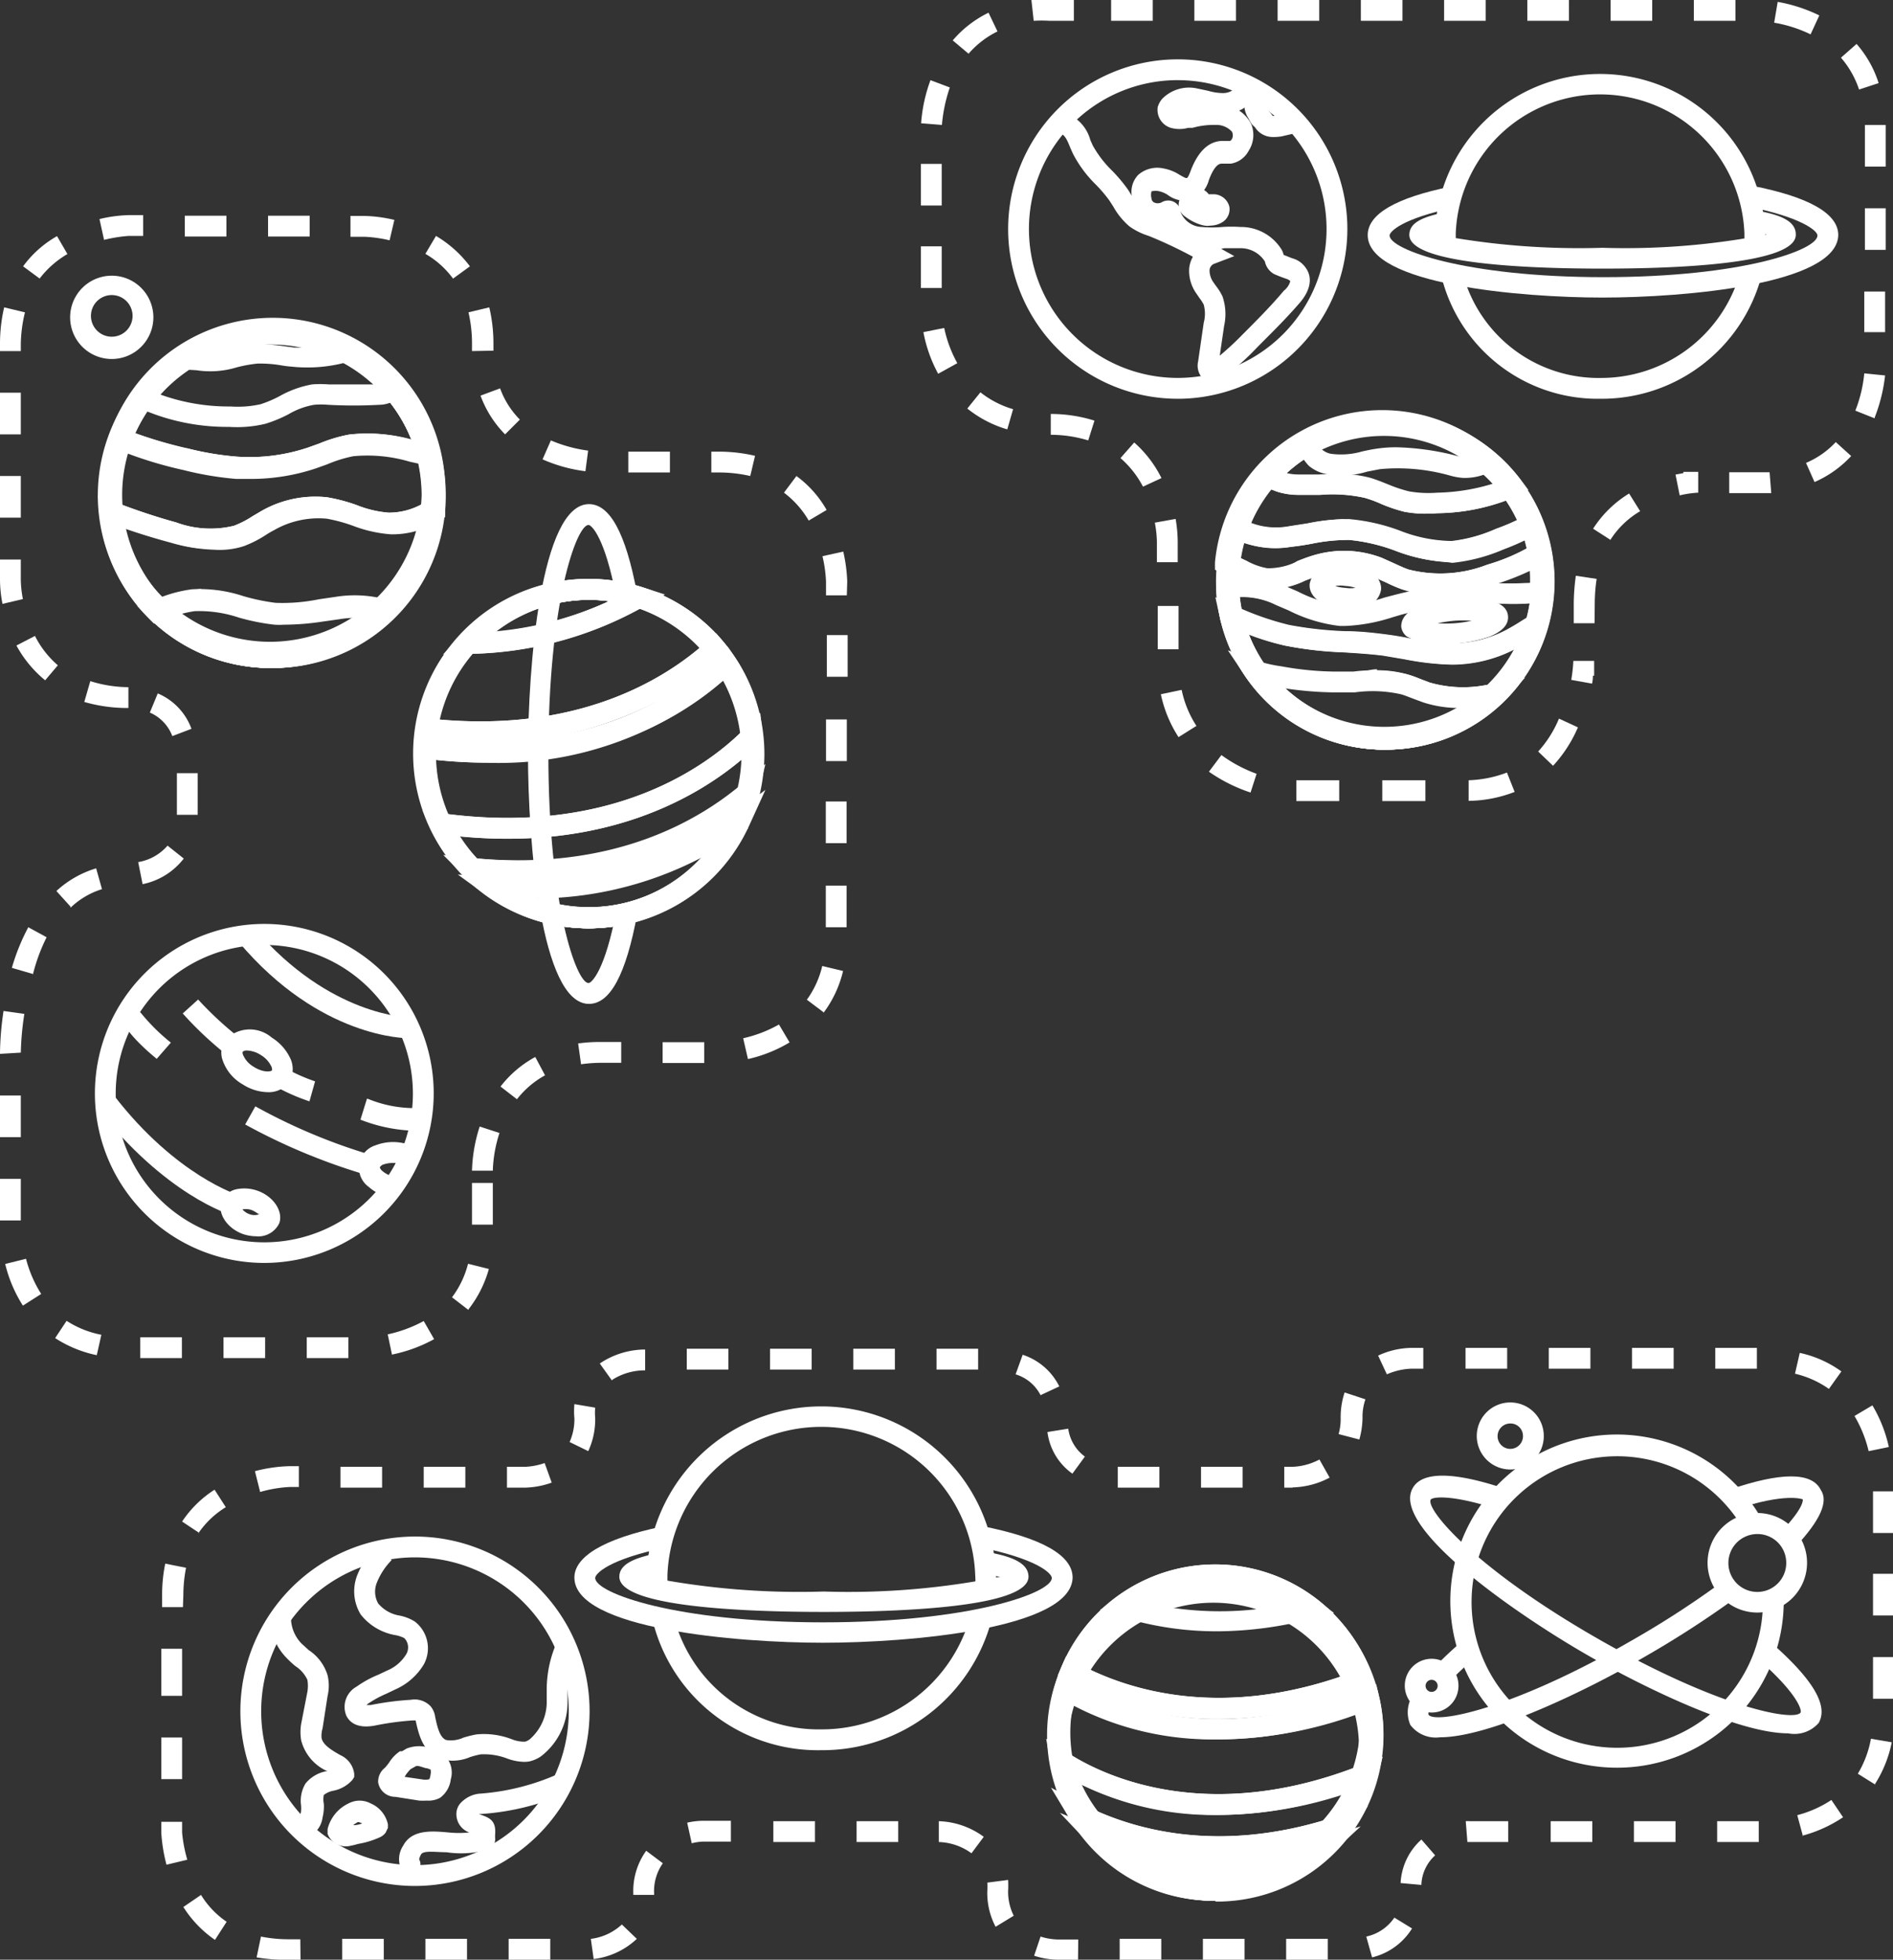 <svg id="Capa_1" data-name="Capa 1" xmlns="http://www.w3.org/2000/svg" viewBox="0 0 90.96 94.11"><rect x="0" y="0" width="90.96" height="94.11" fill="#333333" stroke="none"/><defs><style>.cls-1{fill:#fff;}</style></defs><title>Sin título-1</title><path class="cls-1" d="M61.16,6.58a1,1,0,0,1-.55-.16.94.94,0,0,1-.3-.3L60.18,6A1.44,1.44,0,0,1,60,5.7,1.24,1.24,0,0,1,60.3,4l.56.83a.24.24,0,0,0-.06.31l.11.13.13.14.06.08a.27.27,0,0,0,.07.08l.21,0,.94-.22.32.5-.14.49-.25.12-.07-.18,0,.13-.6.14A2.34,2.34,0,0,1,61.16,6.58Z"/><path class="cls-1" d="M56.59,19.15a8.15,8.15,0,1,1,8.15-8.32h0a8.16,8.16,0,0,1-8,8.32Zm0-15.3h-.15a7.15,7.15,0,1,0,7.3,7h0a7.15,7.15,0,0,0-7.15-7Z"/><path class="cls-1" d="M58.28,18.34a.72.72,0,0,1-.58-.28.89.89,0,0,1-.13-.7l.27-1.86a1.67,1.67,0,0,0,0-.87,2,2,0,0,0-.2-.31l-.15-.22a1.88,1.88,0,0,1-.35-1.2,1.41,1.41,0,0,1,.18-.57,21.27,21.27,0,0,0-2.12-1,3.28,3.28,0,0,1-.92-.45,3.43,3.43,0,0,1-.78-.95l-.2-.31a6.78,6.78,0,0,0-.67-.78,5.84,5.84,0,0,1-1.06-1.43c-.05-.1-.09-.2-.14-.31-.12-.3-.24-.59-.42-.66l.38-.93a1.9,1.9,0,0,1,1,1.21l.12.27a5.26,5.26,0,0,0,.89,1.17,7.4,7.4,0,0,1,.76.89c.08.11.15.23.22.35l0,0a1.19,1.19,0,0,1,.31-1,1.39,1.39,0,0,1,1.22-.31,2.09,2.09,0,0,1,.76.3c.11.06.3.18.36.16s.16-.28.19-.37c.34-.88.82-1.36,1.44-1.41h.42c.06,0,.1-.07.12-.1a.41.41,0,0,0,0-.34A1,1,0,0,0,58.41,6a3.71,3.71,0,0,0-1.11.14l-.21,0a1.55,1.55,0,0,1-.83,0,.9.9,0,0,1-.63-1,1.06,1.06,0,0,1,.21-.39,1.81,1.81,0,0,1,1.69-.5l.52.11a2.62,2.62,0,0,0,.72.11c.27,0,.52-.13.55-.28l1,.21a1.31,1.31,0,0,1-.78.91,1.65,1.65,0,0,1,.59.67A1.39,1.39,0,0,1,60,7.24a1.18,1.18,0,0,1-.86.62h-.45c-.21,0-.42.3-.6.78a1.48,1.48,0,0,1-.74.93,1.35,1.35,0,0,1-1.24-.21,1.25,1.25,0,0,0-.39-.17.76.76,0,0,0-.39,0,.66.66,0,0,0,0,.34.23.23,0,0,0,.12.19.41.41,0,0,0,.36,0,.61.61,0,0,1,.93.49,1.13,1.13,0,0,0,1,.69,5.54,5.54,0,0,0,1,0,6,6,0,0,1,.85,0,2.3,2.3,0,0,1,2,1.1,1,1,0,0,1,.09.24v0l.4.16a1.14,1.14,0,0,1,.68.49c.15.21.43.81-.33,1.68s-1.38,1.46-2.06,2.15a11.79,11.79,0,0,1-1.49,1.33A1.09,1.09,0,0,1,58.28,18.34Zm.4-6.39.63.35-1,.38a.36.36,0,0,0-.19.31,1,1,0,0,0,.18.56l.12.17a2.78,2.78,0,0,1,.32.51,2.6,2.6,0,0,1,.08,1.42l-.21,1.43a14.26,14.26,0,0,0,1.08-1c.69-.69,1.39-1.39,2-2.12A.87.87,0,0,0,62,13.5a.47.47,0,0,0-.19-.11c-.14-.05-.32-.11-.59-.23a.89.89,0,0,1-.44-.6,1.38,1.38,0,0,0-1.21-.64c-.25,0-.5,0-.75,0ZM56.3,10.64Z"/><path class="cls-1" d="M58,10.85h0a1.58,1.58,0,0,1-.37-.08,2.39,2.39,0,0,1-.67-.36.72.72,0,0,1-.32-.48A.75.75,0,0,1,57,9.2h0a1,1,0,0,1,.36-.15.7.7,0,0,1,.67.22l.05.06h.17a.79.79,0,0,1,.82.59.73.73,0,0,1-.35.76,1.11,1.11,0,0,1-.47.15ZM57.48,10h0v0l-.28-.38Z"/><path class="cls-1" d="M69,12.07a8.11,8.11,0,0,1-.05-.86,7.94,7.94,0,0,1,15.87,0,7.38,7.38,0,0,1,0,.82l-1-.11c0-.23,0-.47,0-.71a6.94,6.94,0,0,0-13.87,0c0,.26,0,.51,0,.76Z"/><path class="cls-1" d="M76.93,19.15a7.74,7.74,0,0,1-7.67-5.88l1-.24a6.75,6.75,0,0,0,6.7,5.12A6.94,6.94,0,0,0,83.64,13l1,.26A7.94,7.94,0,0,1,76.93,19.15Z"/><path class="cls-1" d="M77,12.9c-3.47,0-9.28-.21-9.28-1.62,0-.62.71-.88,1.78-1.1l.2,1-.52.12A36.6,36.6,0,0,0,77,11.9a35.43,35.43,0,0,0,7.89-.64l-.68-.15.18-1c1,.18,1.9.44,1.9,1.15C86.33,12.69,80.51,12.9,77,12.9Z"/><path class="cls-1" d="M77,14.29c-3.9,0-11.28-.62-11.28-3,0-1,1.33-1.79,4-2.33l.21,1c-2.58.53-3.16,1.17-3.16,1.35,0,.67,3.63,2,10.28,2s10.28-1.3,10.28-2c0-.24-.82-.89-3.34-1.39l.19-1c2.76.54,4.15,1.34,4.15,2.37C88.28,13.67,80.9,14.29,77,14.29Z"/><path class="cls-1" d="M66.62,36a8.08,8.08,0,1,1,8.08-8.07A8.08,8.08,0,0,1,66.62,36Zm0-15.15a7.08,7.08,0,1,0,7.08,7.08A7.08,7.08,0,0,0,66.62,20.84Z"/><path class="cls-1" d="M66.58,36a8.08,8.08,0,1,1,5-14.4h0l.24.2h0l.6.51,0,0A8.08,8.08,0,0,1,66.58,36ZM62.63,22.05a7.06,7.06,0,1,0,8.79.7,2.73,2.73,0,0,1-1.13.2,3.12,3.12,0,0,1-.61-.11,9.26,9.26,0,0,0-3.37-.31l-.62.12a4.16,4.16,0,0,1-2,.11,1.87,1.87,0,0,1-.8-.39A3,3,0,0,1,62.63,22.05Zm4.49-.57a12.68,12.68,0,0,1,2.76.38,3,3,0,0,0,.47.09h0a7.3,7.3,0,0,0-6.87-.41l.07.07a.94.94,0,0,0,.39.18,3.61,3.61,0,0,0,1.51-.11c.23-.05.46-.1.68-.13A6.2,6.2,0,0,1,67.12,21.48Z"/><path class="cls-1" d="M68.49,24.67a5.19,5.19,0,0,1-1-.09,7.36,7.36,0,0,1-1.12-.38,5.77,5.77,0,0,0-.79-.29,7.22,7.22,0,0,0-2.15-.14c-.36,0-.72,0-1.07,0a3.37,3.37,0,0,1-1-.16,2.76,2.76,0,0,1-.67-.39l-.43-.33.37-.4a8.07,8.07,0,0,1,12.46.57l.35.47-.52.27a9.35,9.35,0,0,1-3.81.84Zm-4.32-1.92a6.25,6.25,0,0,1,1.65.19c.31.09.6.21.9.33a6.73,6.73,0,0,0,1,.33,5.54,5.54,0,0,0,1.35.06,9.76,9.76,0,0,0,2.82-.48,7,7,0,0,0-5.26-2.34,7.1,7.1,0,0,0-4.8,1.88,2.69,2.69,0,0,0,.57.07h0c.34,0,.68,0,1,0Z"/><path class="cls-1" d="M66.58,36a8.07,8.07,0,0,1-6-13.48l.3-.34.37.28a1.49,1.49,0,0,0,.41.24,2.15,2.15,0,0,0,.68.1c.34,0,.68,0,1,0a8.53,8.53,0,0,1,2.46.17c.31.09.6.21.9.33a6.73,6.73,0,0,0,1,.33,5.54,5.54,0,0,0,1.35.06,8.39,8.39,0,0,0,3.4-.73l.37-.19.26.34A8.08,8.08,0,0,1,66.58,36ZM61.05,23.5A7.07,7.07,0,1,0,72.48,24a10.32,10.32,0,0,1-3.41.65,6.35,6.35,0,0,1-1.61-.08,7.36,7.36,0,0,1-1.12-.38,5.77,5.77,0,0,0-.79-.29,7.22,7.22,0,0,0-2.15-.14l-1.07,0a3.37,3.37,0,0,1-1-.16Z"/><path class="cls-1" d="M69.57,27A8.63,8.63,0,0,1,67,26.43a8.64,8.64,0,0,0-2.16-.5,8.79,8.79,0,0,0-1.8.18c-.32.06-.63.11-1,.15h0a4.29,4.29,0,0,1-2.86-.48l-.33-.21.13-.38A8.07,8.07,0,0,1,74.09,25l.14.36-.31.23a1.83,1.83,0,0,1-.3.18,10.91,10.91,0,0,1-1.36.61,8.39,8.39,0,0,1-2.47.65Zm-5-2.05h.25a9.27,9.27,0,0,1,2.42.55,7,7,0,0,0,2.49.5,7.28,7.28,0,0,0,2.14-.59,10.09,10.09,0,0,0,1.1-.46,7,7,0,0,0-6.41-4.09,7.11,7.11,0,0,0-6.5,4.28,3.81,3.81,0,0,0,1.84.15h0l.9-.14A10.2,10.2,0,0,1,64.59,24.93Z"/><path class="cls-1" d="M66.58,36a8.08,8.08,0,0,1-8.07-8.07A8.16,8.16,0,0,1,59,25.19l.21-.59.53.34a3.37,3.37,0,0,0,2.2.33l.9-.14a9.55,9.55,0,0,1,2-.2,9.27,9.27,0,0,1,2.42.55,7,7,0,0,0,2.49.5,7.28,7.28,0,0,0,2.14-.59,10.22,10.22,0,0,0,1.25-.54l.19-.12.52-.38.24.6a8.08,8.08,0,0,1-7.51,11Zm-6.83-9.92a7.17,7.17,0,0,0-.24,1.85,7.07,7.07,0,1,0,13.84-2.05c-.36.17-.73.32-1.09.46a8.39,8.39,0,0,1-2.47.65A7.84,7.84,0,0,1,67,26.43a8.64,8.64,0,0,0-2.16-.5,8.59,8.59,0,0,0-1.8.18c-.32.06-.63.11-1,.15A4.93,4.93,0,0,1,59.75,26.07Z"/><path class="cls-1" d="M66.54,36a8.08,8.08,0,0,1-8.07-8.07,6.85,6.85,0,0,1,.05-.91l.08-.7,1.28.62a2.23,2.23,0,0,0,2.46,0c.23-.09.46-.18.69-.25a5.16,5.16,0,0,1,3.38.1l.62.28c.22.1.43.2.66.28a6.23,6.23,0,0,0,3.78-.23h0a9.35,9.35,0,0,0,2.25-1l.63-.4.13.73a7.9,7.9,0,0,1,.13,1.45A8.08,8.08,0,0,1,66.54,36Zm-7.07-8.15v.08a7.07,7.07,0,1,0,14.14,0c0-.19,0-.38,0-.56a12.82,12.82,0,0,1-1.82.71,7.1,7.1,0,0,1-4.42.22,6.88,6.88,0,0,1-.74-.32c-.19-.08-.37-.17-.56-.24a4.1,4.1,0,0,0-2.72-.09l-.62.23a4,4,0,0,1-2,.41A3.59,3.59,0,0,1,59.47,27.84Z"/><path class="cls-1" d="M69,28.56a4.87,4.87,0,0,1-1.67-.27,6.88,6.88,0,0,1-.74-.32c-.19-.08-.37-.17-.56-.24a4.1,4.1,0,0,0-2.72-.09l-.62.23a4,4,0,0,1-2,.41,3.76,3.76,0,0,1-1.31-.45l-1-.47,0-.35a8.07,8.07,0,0,1,16-.54l.06.33-.29.18a9.75,9.75,0,0,1-2.48,1.09A9.19,9.19,0,0,1,69,28.56Zm-4.45-2.11a5.08,5.08,0,0,1,1.84.34l.62.28c.22.1.43.2.66.28a6.23,6.23,0,0,0,3.78-.23,10.55,10.55,0,0,0,2-.81,7.07,7.07,0,0,0-13.87.47l.32.15a3.24,3.24,0,0,0,1,.36h0a3.23,3.23,0,0,0,1.48-.35c.23-.09.46-.18.69-.25A5.05,5.05,0,0,1,64.57,26.45Z"/><path class="cls-1" d="M66.5,36a8.05,8.05,0,0,1-8.06-7.74l0-.4.39-.1a4.54,4.54,0,0,1,2.89.37l.63.27a6.47,6.47,0,0,0,2.11.67,6.56,6.56,0,0,0,2.12-.36l.46-.12a17.47,17.47,0,0,1,4.4-.58h.52a12.18,12.18,0,0,0,1.36,0h0c.22,0,.44-.06.65-.11l.65-.14,0,.66A8.08,8.08,0,0,1,66.5,36Zm-7-7.34a7.07,7.07,0,0,0,14,.31h-.09a10.72,10.72,0,0,1-1.49,0h-.51a16.06,16.06,0,0,0-4.14.54l-.44.13a7.49,7.49,0,0,1-2.46.38,7.28,7.28,0,0,1-2.44-.74l-.61-.26A4.3,4.3,0,0,0,59.47,28.65Z"/><path class="cls-1" d="M64.65,30.06h-.28a7.28,7.28,0,0,1-2.44-.74l-.61-.26h0a3.6,3.6,0,0,0-2.26-.33l-.6.15,0-.62c0-.11,0-.22,0-.33a8.07,8.07,0,1,1,16.14,0c0,.15,0,.31,0,.46l0,.38-.37.09c-.25,0-.51.09-.76.12a10.72,10.72,0,0,1-1.49,0h-.51a16.06,16.06,0,0,0-4.14.54l-.44.13A8.38,8.38,0,0,1,64.65,30.06Zm-3-1.94.63.27a6.47,6.47,0,0,0,2.11.67,6.56,6.56,0,0,0,2.12-.36l.46-.12a17.47,17.47,0,0,1,4.4-.58h.52a12.18,12.18,0,0,0,1.36,0l.27,0v0a7.07,7.07,0,0,0-14.14-.27,5.22,5.22,0,0,1,2.27.47Z"/><path class="cls-1" d="M66.5,36a8.12,8.12,0,0,1-7.88-6.32l-.22-1,.91.4a13.87,13.87,0,0,0,2.63.93,18,18,0,0,0,2.7.3c.65,0,1.32.07,2,.16q.54.07,1.08.18a13.38,13.38,0,0,0,2.11.24h0a5.56,5.56,0,0,0,2.56-.65c.24-.13.48-.27.71-.42l.44-.27,1.08-.64-.34,1.2A8.12,8.12,0,0,1,66.5,36Zm-6.61-5.56a7.07,7.07,0,0,0,12.88.75,6.6,6.6,0,0,1-3,.73h0a13.5,13.5,0,0,1-2.3-.26l-1-.17c-.62-.08-1.28-.12-1.91-.16A17.49,17.49,0,0,1,61.73,31,11.63,11.63,0,0,1,59.89,30.43Z"/><path class="cls-1" d="M69.77,31.91a12.81,12.81,0,0,1-2.25-.26l-1-.17c-.62-.08-1.28-.12-1.91-.16A17.49,17.49,0,0,1,61.73,31a15,15,0,0,1-2.83-1l-.23-.1-.05-.24a8.07,8.07,0,1,1,15.95-1.75,7.92,7.92,0,0,1-.31,2.21l-.06.2-.17.1-.42.26c-.25.16-.51.31-.77.45a6.48,6.48,0,0,1-3,.77ZM59.54,29.2a12.83,12.83,0,0,0,2.4.83,18,18,0,0,0,2.7.3c.65,0,1.32.07,2,.16q.54.07,1.08.18a13.38,13.38,0,0,0,2.11.24,5.56,5.56,0,0,0,2.56-.65c.24-.13.48-.27.71-.42l.27-.17a6.88,6.88,0,0,0,.22-1.75,7.08,7.08,0,1,0-14.15,0A6.93,6.93,0,0,0,59.54,29.2Z"/><path class="cls-1" d="M70.17,34a5.61,5.61,0,0,1-1.79-.27l-.51-.19c-.19-.07-.37-.15-.56-.2a6.23,6.23,0,0,0-2.21-.09c-.36,0-.72,0-1.08,0h0A17.36,17.36,0,0,1,61.39,33a6.82,6.82,0,0,1-1.29-.29L60,32.63l-.09-.13a8,8,0,0,1-1.44-4.58A8.08,8.08,0,1,1,72.2,33.63l-.11.11-.5.09A9.17,9.17,0,0,1,70.17,34Zm-4-1.81a5.07,5.07,0,0,1,1.43.19,5.61,5.61,0,0,1,.65.23l.45.17a5.81,5.81,0,0,0,2.74.11l.17,0a7.07,7.07,0,1,0-12.18-4.89,7.14,7.14,0,0,0,1.16,3.88,7.94,7.94,0,0,0,1,.2,15,15,0,0,0,2.46.25h0c.34,0,.68,0,1,0S65.78,32.14,66.16,32.14Z"/><path class="cls-1" d="M66.5,36a8.06,8.06,0,0,1-6.64-3.49L59,31.23l1.46.52a6.75,6.75,0,0,0,1.12.25,15,15,0,0,0,2.46.25c.34,0,.68,0,1,0a7.21,7.21,0,0,1,2.57.13,5.61,5.61,0,0,1,.65.23l.45.17a5.81,5.81,0,0,0,2.74.11l1.83-.34L72.2,33.63A8,8,0,0,1,66.5,36Zm-4.9-3a7.09,7.09,0,0,0,8.6.93,5.48,5.48,0,0,1-1.82-.27l-.51-.19c-.19-.07-.37-.15-.56-.2a6.23,6.23,0,0,0-2.21-.09c-.36,0-.72,0-1.08,0A15.76,15.76,0,0,1,61.6,33Z"/><path class="cls-1" d="M64.81,29.24h-.25c-1-.08-1.68-.57-1.63-1.19a1,1,0,0,1,.71-.8,2.71,2.71,0,0,1,1.09-.12c1,.08,1.68.57,1.63,1.19a1,1,0,0,1-.71.8A2.69,2.69,0,0,1,64.81,29.24Zm-.65-1.1a1.78,1.78,0,0,0,.48.09,1.51,1.51,0,0,0,.49,0,1.78,1.78,0,0,0-.48-.09A1.51,1.51,0,0,0,64.16,28.14Z"/><path class="cls-1" d="M69.27,30.93a2.93,2.93,0,0,1-1.68-.37.7.7,0,0,1-.26-.47c0-.41.27-.73.9-1a7,7,0,0,1,1.57-.32c.77-.07,2.58-.13,2.66.81q.06.61-.9,1A6.48,6.48,0,0,1,70,30.9C69.84,30.91,69.58,30.93,69.27,30.93Zm-.19-1a6,6,0,0,0,.82,0,5.38,5.38,0,0,0,.81-.12,6,6,0,0,0-.82,0A7.06,7.06,0,0,0,69.08,29.93Z"/><path class="cls-1" d="M80.71,23.79l-.2-1,.38-.07v-.06h.71v1A4.9,4.9,0,0,0,80.71,23.79Z"/><path class="cls-1" d="M76.62,29.93h-1v-1a10.23,10.23,0,0,1,.1-1.28l1,.15a8,8,0,0,0-.09,1.13Zm.77-4-.84-.54a5.38,5.38,0,0,1,1.73-1.69l.53.85A4.26,4.26,0,0,0,77.39,25.91Z"/><path class="cls-1" d="M76.5,32.83l-1-.18a7.34,7.34,0,0,0,.1-.91h1v.71h-.06C76.54,32.57,76.53,32.69,76.5,32.83Z"/><path class="cls-1" d="M68.49,38.47H66.42v-1h2.07Zm-4.14,0H62.29v-1h2.06Zm6.22,0,0-1a5.63,5.63,0,0,0,1.84-.37l.37.93A6.31,6.31,0,0,1,70.57,38.46Zm-10.48-.41a7.72,7.72,0,0,1-2-1l.6-.8a6.8,6.8,0,0,0,1.69.9Zm14.54-1.28-.72-.69a5.45,5.45,0,0,0,1-1.58l.91.42A6.45,6.45,0,0,1,74.63,36.77Zm-18-1.38a6.06,6.06,0,0,1-.85-2.06l1-.21a5,5,0,0,0,.71,1.73Zm0-4.22h-1V29.1h1Z"/><path class="cls-1" d="M56.59,27h-1V26a5.37,5.37,0,0,0-.1-.9l1-.18A6.76,6.76,0,0,1,56.59,26Z"/><path class="cls-1" d="M84.45,23.68H83.09v-1h1.35c.2,0,.4,0,.59,0l.08,1Q84.8,23.68,84.45,23.68Zm-29.53-.31A4.64,4.64,0,0,0,53.84,22l.66-.75a5.6,5.6,0,0,1,1.31,1.71Zm32.27-.22-.41-.92a4.16,4.16,0,0,0,1.43-1l.74.67A5.29,5.29,0,0,1,87.19,23.15Zm-34.9-2a6.24,6.24,0,0,0-1.8-.27v-1a7,7,0,0,1,2.1.32Zm-3.89-.53a5.56,5.56,0,0,1-1.92-1l.63-.78a4.59,4.59,0,0,0,1.57.81Zm41.68-.53-.93-.37a6.55,6.55,0,0,0,.43-1.79l1,.1A7.91,7.91,0,0,1,90.08,20.05Zm-45-2.14a6.79,6.79,0,0,1-.71-2l1-.2A6,6,0,0,0,46,17.44Zm45.5-2h-1V14h1ZM45.25,13.83h-1v-2h1ZM90.61,12h-1V10h1ZM45.25,9.87h-1v-2h1ZM90.61,8h-1v-2l1,0ZM45.26,6l-1-.08a7.51,7.51,0,0,1,.45-2.07l.93.35A7.42,7.42,0,0,0,45.26,6Zm44.07-1.7a4.52,4.52,0,0,0-.87-1.53l.75-.66a5.27,5.27,0,0,1,1.06,1.88ZM46.54,2.58l-.76-.64A5.31,5.31,0,0,1,47.5.61l.43.9A4.39,4.39,0,0,0,46.54,2.58ZM87,1.65a6.52,6.52,0,0,0-1.75-.56l.17-1a7.59,7.59,0,0,1,2,.65ZM49.67,1l-.11-1c.27,0,.56,0,.86,0H51.6V1H50.42A6.06,6.06,0,0,0,49.67,1ZM83.39,1h-2V0h2Zm-4,0h-2V0h2Zm-4,0h-2V0h2Zm-4,0h-2V0h2Zm-4,0h-2V0h2Zm-4,0h-2V0h2Zm-4,0h-2V0h2Zm-4,0h-2V0h2Z"/><path class="cls-1" d="M12.71,60.65a8.14,8.14,0,1,1,8.13-8.13A8.15,8.15,0,0,1,12.71,60.65Zm0-15.27a7.14,7.14,0,1,0,7.13,7.14A7.14,7.14,0,0,0,12.71,45.38Z"/><path class="cls-1" d="M19.66,49.86c-.17,0-4.28,0-8.18-4.61l.76-.65c3.61,4.21,7.39,4.26,7.43,4.26Z"/><path class="cls-1" d="M19.85,54.3a7.68,7.68,0,0,1-2.53-.53l.31-1,.05,0a5.89,5.89,0,0,0,2.5.44l.12,1Z"/><path class="cls-1" d="M7.53,50.85c-1.35-1.11-1.95-2-1.78-2.52l1,.29a9.38,9.38,0,0,0,1.46,1.45Z"/><path class="cls-1" d="M17.63,56.43A29.26,29.26,0,0,1,11.78,54l.49-.87a27.81,27.81,0,0,0,5.61,2.35Z"/><path class="cls-1" d="M11.19,58.36c-.14,0-3.28-1-6.51-5.14l.79-.62c3,3.89,6,4.79,6,4.8Z"/><path class="cls-1" d="M10.91,50.67a17.19,17.19,0,0,1-2.13-2L9.52,48a16.67,16.67,0,0,0,2,1.85Z"/><path class="cls-1" d="M14.87,52.89a9.43,9.43,0,0,1-1.62-.71l.47-.88a8.53,8.53,0,0,0,1.42.63Z"/><path class="cls-1" d="M12.87,52.45a2.29,2.29,0,0,1-1.2-.37,2.13,2.13,0,0,1-1-1.25,1.1,1.1,0,0,1,.13-.86,1.62,1.62,0,0,1,2.26-.14,2.32,2.32,0,0,1,.85.92,1.22,1.22,0,0,1,0,1.19A1.21,1.21,0,0,1,12.87,52.45Zm-1-2a.29.29,0,0,0-.21.06.31.31,0,0,0,0,.1,1.2,1.2,0,0,0,.53.62c.45.29.83.24.88.17a.33.33,0,0,0-.05-.22,1.28,1.28,0,0,0-.48-.51A1.33,1.33,0,0,0,11.89,50.45Z"/><path class="cls-1" d="M18.85,57.54A2.32,2.32,0,0,1,17.72,57a1.13,1.13,0,0,1,.33-2,2.32,2.32,0,0,1,1.24-.12,2.46,2.46,0,0,1,.71.23l-.45.89a1.38,1.38,0,0,0-.42-.13,1.45,1.45,0,0,0-.7.05.31.31,0,0,0-.18.14.36.36,0,0,0,.13.18,1.22,1.22,0,0,0,.64.28Z"/><path class="cls-1" d="M12.3,59.37a2,2,0,0,1-.66-.12c-.76-.29-1.19-1-1-1.54a1,1,0,0,1,.78-.61,1.9,1.9,0,0,1,1,.1c.76.29,1.19,1,1,1.54A1.11,1.11,0,0,1,12.3,59.37Zm-.65-1.29a.8.8,0,0,0,.34.23.67.67,0,0,0,.47,0h0c-.06,0-.17-.13-.4-.21A.85.85,0,0,0,11.65,58.08Z"/><path class="cls-1" d="M28.24,44.58a8.39,8.39,0,1,1,8.39-8.39A8.4,8.4,0,0,1,28.24,44.58Zm0-15.78a7.39,7.39,0,1,0,7.39,7.39A7.4,7.4,0,0,0,28.24,28.8Z"/><path class="cls-1" d="M23.08,35.64a24.46,24.46,0,0,1-2.64-.15l-.52-.06.08-.51a8.4,8.4,0,0,1,14.75-4.1l.3.36-.35.32A16.82,16.82,0,0,1,23.08,35.64Zm-2-1.09c6.52.59,10.55-1.76,12.56-3.46a7.4,7.4,0,0,0-12.56,3.46Z"/><path class="cls-1" d="M28.3,44.58a8.39,8.39,0,0,1-8.39-8.39A9,9,0,0,1,20,34.92l.07-.48.48.06c7.28.81,11.57-2,13.47-3.73l.39-.36.34.41A8.39,8.39,0,0,1,28.3,44.58Zm-7.37-9c0,.22,0,.44,0,.65a7.39,7.39,0,1,0,13.38-4.33C32.14,33.67,27.85,36.18,20.93,35.54Z"/><path class="cls-1" d="M23.39,36.63a25.26,25.26,0,0,1-3-.2l-.45-.06v-.45A8.39,8.39,0,0,1,35.32,31.6l.23.34-.3.29A16.62,16.62,0,0,1,23.39,36.63Zm-2.45-1.14c7,.76,11.26-1.85,13.31-3.69a7.4,7.4,0,0,0-13.31,3.69Z"/><path class="cls-1" d="M28.3,44.58a8.39,8.39,0,0,1-8.39-8.39l0-.77.54,0c7.72,1,12.14-2,14.09-3.93l.43-.42.33.51a8.29,8.29,0,0,1,1.37,4.59A8.39,8.39,0,0,1,28.3,44.58Zm-7.39-8.09a7.39,7.39,0,1,0,13.88-3.84C32.58,34.6,28.15,37.25,20.91,36.49Z"/><path class="cls-1" d="M28.3,44.58a8.42,8.42,0,0,1-7.59-4.81l-.4-.84.92.13c8.38,1.15,13-2.47,14.56-4.08l.74-.75.11,1c0,.31,0,.61,0,.92A8.39,8.39,0,0,1,28.3,44.58Zm-6.24-4.42a7.4,7.4,0,0,0,13.63-3.73C33.58,38.23,29.19,40.87,22.06,40.16Z"/><path class="cls-1" d="M24.38,40.28a24.09,24.09,0,0,1-3.29-.23l-.27,0-.11-.24a8.21,8.21,0,0,1-.8-3.58,8.39,8.39,0,0,1,16.73-.92l0,.24-.17.17C35,37.17,31.15,40.28,24.38,40.28ZM21.5,39.09c7.93,1,12.41-2.28,14.12-3.94a7.39,7.39,0,0,0-14.71,1A7.16,7.16,0,0,0,21.5,39.09Z"/><path class="cls-1" d="M25,42.33c-.75,0-1.53,0-2.35-.12l-.18,0-.13-.13a8.39,8.39,0,1,1,14.39-5.87,8.58,8.58,0,0,1-.24,2l0,.16-.12.1A17.08,17.08,0,0,1,25,42.33Zm-2.07-1.1c6.63.62,10.71-1.82,12.62-3.42a7.39,7.39,0,1,0-12.62,3.42Z"/><path class="cls-1" d="M28.3,44.58a8.34,8.34,0,0,1-6-2.52l-1-1,1.37.14c6.89.69,11-1.9,12.93-3.51l1.18-1-.37,1.52A8.38,8.38,0,0,1,28.3,44.58Zm-4.14-2.26a7.41,7.41,0,0,0,10.75-2.81A18,18,0,0,1,24.16,42.32Z"/><path class="cls-1" d="M28.3,44.58A8.35,8.35,0,0,1,23.38,43L22,42l1.73.11a16.7,16.7,0,0,0,11.48-3l1.57-1.18-.81,1.78A8.41,8.41,0,0,1,28.3,44.58Zm-2.56-1.45a7.34,7.34,0,0,0,2.56.45,7.42,7.42,0,0,0,5.52-2.47A17.92,17.92,0,0,1,25.74,43.13Z"/><path class="cls-1" d="M25.21,43.14c-.51,0-1,0-1.57-.06h-.15L23.38,43a8.39,8.39,0,1,1,12.56-3.32l0,.11-.11.08A17.26,17.26,0,0,1,25.21,43.14Zm-1.36-1a16.7,16.7,0,0,0,11.23-3,7.24,7.24,0,0,0,.61-2.94,7.39,7.39,0,1,0-11.84,5.9Z"/><path class="cls-1" d="M21.29,31.43l.78-.86a8.42,8.42,0,0,1,8.81-2.37l1.07.35-1,.56a17.66,17.66,0,0,1-8.53,2.29Zm7-2.63a7.39,7.39,0,0,0-4.49,1.52,16.55,16.55,0,0,0,5.48-1.46A8.22,8.22,0,0,0,28.3,28.8Z"/><path class="cls-1" d="M28.3,44.58a8.39,8.39,0,0,1-6.23-14l.14-.16h.22a16.71,16.71,0,0,0,8-2.15l.2-.12.21.07A8.39,8.39,0,0,1,28.3,44.58ZM22.67,31.4a7.39,7.39,0,1,0,8.11-2.18A17.6,17.6,0,0,1,22.67,31.4Z"/><path class="cls-1" d="M28.3,48.21c-2.32,0-2.93-7.82-2.93-12s.61-12,2.93-12c1,0,1.76,1.38,2.3,4.23l-1,.19c-.54-2.84-1.18-3.42-1.32-3.42-.58,0-1.93,3.73-1.93,11s1.35,11,1.93,11c.14,0,.8-.59,1.34-3.51l1,.19C30.08,46.8,29.32,48.21,28.3,48.21Z"/><path class="cls-1" d="M16.74,65.22h-2v-1h2Zm-4,0h-2v-1h2Zm-4,0h-2v-1h2Zm-4.09-.14a5.85,5.85,0,0,1-2-.82l.55-.83a4.69,4.69,0,0,0,1.67.67Zm14.19,0-.21-1a6.46,6.46,0,0,0,1.73-.64l.5.87A7.14,7.14,0,0,1,18.84,65.05Zm3.67-2.17-.79-.61a4.54,4.54,0,0,0,.77-1.61l1,.25A5.55,5.55,0,0,1,22.51,62.88ZM1.1,62.7a6.55,6.55,0,0,1-.85-2l1-.25a5.88,5.88,0,0,0,.73,1.69Zm22.58-3.89h-1v-2h1ZM1,58.61H0v-2H1Zm22.68-2.39h-1a7.44,7.44,0,0,1,.37-2.12l.95.31A6.43,6.43,0,0,0,23.68,56.22ZM1,54.61H0v-2H1Zm23.84-1.82-.79-.61a5.29,5.29,0,0,1,1.67-1.42l.47.88A4.38,4.38,0,0,0,24.84,52.79Zm3.08-1.68-.14-1a7.4,7.4,0,0,1,1.07-.07h1v1h-1A6.81,6.81,0,0,0,27.92,51.11Zm5.92-.06h-2v-1h2Zm2.1-.19-.23-1a6.28,6.28,0,0,0,1.72-.66l.51.86A6.77,6.77,0,0,1,35.94,50.86ZM0,50.61v-.06a14.69,14.69,0,0,1,.17-2l1,.14A13.92,13.92,0,0,0,1,50.55Zm39.57-2-.8-.6a4.54,4.54,0,0,0,.74-1.62l1,.24A5.44,5.44,0,0,1,39.57,48.64Zm-38-1.84-1-.29a9.92,9.92,0,0,1,.79-1.95l.88.48A8.61,8.61,0,0,0,1.58,46.8Zm39.11-2.24h-1v-2h1Zm-37.3-1-.67-.74a4.88,4.88,0,0,1,1.91-1.09l.28,1A3.81,3.81,0,0,0,3.39,43.59Zm3.46-1.13-.2-1a2.37,2.37,0,0,0,1.41-.79l.78.62A3.32,3.32,0,0,1,6.85,42.46Zm33.84-1.91h-1v-2h1ZM9.5,39.13h-1v-2h1Zm31.19-2.58h-1v-2h1ZM8.28,35.35A2,2,0,0,0,7.2,34.22l.38-.92A2.93,2.93,0,0,1,9.2,35ZM6.17,34a7.44,7.44,0,0,1-2.12-.29l.29-1A6.18,6.18,0,0,0,6.17,33Zm-4-1.33A5.61,5.61,0,0,1,.79,31l.89-.46a4.58,4.58,0,0,0,1.1,1.41Zm38.56-.17h-1v-2h1ZM.12,29A6.13,6.13,0,0,1,0,27.87v-1H1v1a5.37,5.37,0,0,0,.1.9Zm40.57-.41h-1v-.67a6.49,6.49,0,0,0-.17-1.21l1-.22a7.7,7.7,0,0,1,.19,1.43ZM38.86,25a4.54,4.54,0,0,0-1.19-1.34l.6-.8a5.19,5.19,0,0,1,1.45,1.63ZM1,24.86H0v-2H1Zm35.05-2a6.7,6.7,0,0,0-1.53-.17h-.34v-1h.34a7.53,7.53,0,0,1,1.76.2Zm-3.86-.17h-2v-1h2Zm-4.06-.06a7.36,7.36,0,0,1-2.06-.57l.4-.91a6.86,6.86,0,0,0,1.79.49ZM1,20.86H0v-2H1Zm23.27,0A5.19,5.19,0,0,1,23.09,19l.94-.35a4.13,4.13,0,0,0,.95,1.5Zm-1.59-4v-.37A6.55,6.55,0,0,0,22.51,15l1-.24a7.53,7.53,0,0,1,.2,1.76v.32ZM1,16.86H0v-.33a7.68,7.68,0,0,1,.2-1.77l1,.24A6.7,6.7,0,0,0,1,16.53Zm20.77-3.48a4.37,4.37,0,0,0-1.33-1.19l.51-.86a5.59,5.59,0,0,1,1.63,1.46Zm-19.86,0-.8-.59a5.19,5.19,0,0,1,1.63-1.45l.5.86A4.59,4.59,0,0,0,1.91,13.37Zm16.81-1.84a6.49,6.49,0,0,0-1.21-.17h-.67v-1h.67a6.92,6.92,0,0,1,1.44.19ZM5,11.52l-.22-1a6.73,6.73,0,0,1,1.43-.19h.67v1H6.17A7,7,0,0,0,5,11.52Zm9.88-.16h-2v-1h2Zm-4,0h-2v-1h2Z"/><path class="cls-1" d="M13,32.08a8.29,8.29,0,1,1,8.28-8.28A8.3,8.3,0,0,1,13,32.08Zm0-15.57a7.29,7.29,0,1,0,7.28,7.29A7.3,7.3,0,0,0,13,16.51Z"/><path class="cls-1" d="M13.16,32.08A8.28,8.28,0,0,1,8,17.28l0,0,.78-.49h0L9,16.63H9a8.28,8.28,0,1,1,4.15,15.45ZM9.09,17.76a7.22,7.22,0,0,0-3.22,6,7.29,7.29,0,1,0,10.84-6.36s-.05,0-.07,0a7.15,7.15,0,0,1-2.6.21,5.35,5.35,0,0,1-.56-.07,6.07,6.07,0,0,0-1.1-.08,6.52,6.52,0,0,0-1,.18,4.35,4.35,0,0,1-1.94.14Zm3.59-1.23a9.16,9.16,0,0,1,.93.09l.53.07c.24,0,.49,0,.73,0A7.28,7.28,0,0,0,12.68,16.53Z"/><path class="cls-1" d="M13,32.08A8.3,8.3,0,0,1,4.75,23.8a8.19,8.19,0,0,1,1.37-4.56h0l.34-.44h0l.26-.35h0A8.21,8.21,0,0,1,13,15.51a8.29,8.29,0,0,1,0,16.57ZM7,19.73A7.16,7.16,0,0,0,5.75,23.8a7.29,7.29,0,1,0,13-4.46,1.55,1.55,0,0,1-.53.1,22.25,22.25,0,0,1-2.45,0,3.84,3.84,0,0,0-.68,0,3.64,3.64,0,0,0-1.22.45,6.47,6.47,0,0,1-1.11.46,5.82,5.82,0,0,1-1.75.15A10.26,10.26,0,0,1,7,19.73Zm.63-.81a9.65,9.65,0,0,0,3.45.6,5,5,0,0,0,1.45-.11,5.67,5.67,0,0,0,.93-.4A4.93,4.93,0,0,1,15,18.46a5.21,5.21,0,0,1,.79,0c.75,0,1.47,0,2.18,0a7.26,7.26,0,0,0-10.35.46Z"/><path class="cls-1" d="M12,23c-.21,0-.43,0-.65,0a15.59,15.59,0,0,1-2.55-.43,19.52,19.52,0,0,1-3.2-1l-.44-.19.17-.45a8.28,8.28,0,0,1,15.75.8l.21.8-1.61-.36a7.16,7.16,0,0,0-2.71-.26h0a6.4,6.4,0,0,0-1.25.39l-.56.2A9.87,9.87,0,0,1,12,23ZM6.41,20.77A21.87,21.87,0,0,0,9,21.53a14.2,14.2,0,0,0,2.39.4,8.82,8.82,0,0,0,3.42-.44l.53-.19a7.2,7.2,0,0,1,1.43-.43h0a7.7,7.7,0,0,1,3,.25,7.28,7.28,0,0,0-13.4-.35Z"/><path class="cls-1" d="M13,32.08A8.3,8.3,0,0,1,4.75,23.8a8.14,8.14,0,0,1,.54-2.93l.18-.49.48.21a18.85,18.85,0,0,0,3,.94H9a14.2,14.2,0,0,0,2.39.4,8.82,8.82,0,0,0,3.42-.44l.53-.19a7.2,7.2,0,0,1,1.43-.43,8,8,0,0,1,3.1.26l1.11.25.07.3a8,8,0,0,1,.28,2.12A8.3,8.3,0,0,1,13,32.08Zm-7-10.37a7,7,0,0,0-.31,2.09,7.29,7.29,0,0,0,14.57,0,7.64,7.64,0,0,0-.17-1.58l-.51-.11a7.16,7.16,0,0,0-2.71-.26,6.4,6.4,0,0,0-1.25.39l-.56.2a9.84,9.84,0,0,1-3.81.49,15.59,15.59,0,0,1-2.55-.43A20.47,20.47,0,0,1,6.06,21.71Z"/><path class="cls-1" d="M10.3,26.4a8.3,8.3,0,0,1-2.1-.34,32.23,32.23,0,0,1-3.1-1l-.28-.11,0-.31a7,7,0,0,1,0-.8,8.29,8.29,0,1,1,16.57,0c0,.25,0,.49,0,.74l0,.25-.22.13a4.17,4.17,0,0,1-2.39.7,6.43,6.43,0,0,1-1.82-.41,7.78,7.78,0,0,0-1.25-.34,4.29,4.29,0,0,0-2.54.55,4.36,4.36,0,0,0-.41.24,5.43,5.43,0,0,1-1.05.53A3.78,3.78,0,0,1,10.3,26.4ZM5.76,24.2c.89.34,1.8.64,2.71.89a4.74,4.74,0,0,0,2.77.16,4.58,4.58,0,0,0,.88-.45l.44-.26a5.23,5.23,0,0,1,3.15-.66h0a8.22,8.22,0,0,1,1.44.38,5.22,5.22,0,0,0,1.53.36,3.26,3.26,0,0,0,1.62-.43c0-.13,0-.26,0-.39a7.29,7.29,0,1,0-14.57,0C5.75,23.93,5.75,24.07,5.76,24.2Z"/><path class="cls-1" d="M13,32.08A8.24,8.24,0,0,1,4.79,24.6l-.08-.81.76.3a30.14,30.14,0,0,0,3,1h0a4.74,4.74,0,0,0,2.77.16,4.58,4.58,0,0,0,.88-.45l.44-.26a5.23,5.23,0,0,1,3.15-.66,8.22,8.22,0,0,1,1.44.38,5.22,5.22,0,0,0,1.53.36,3.37,3.37,0,0,0,1.84-.55l.85-.52-.09,1A8.23,8.23,0,0,1,13,32.08ZM5.91,25.32a7.29,7.29,0,0,0,14.24,0,3.83,3.83,0,0,1-1.5.26,6.43,6.43,0,0,1-1.82-.41,7.78,7.78,0,0,0-1.25-.34,4.29,4.29,0,0,0-2.54.55,4.36,4.36,0,0,0-.41.24,5.43,5.43,0,0,1-1.05.53,5.58,5.58,0,0,1-3.38-.13C7.43,25.84,6.67,25.6,5.91,25.32Z"/><path class="cls-1" d="M13.65,30a3.54,3.54,0,0,1-.46,0,10.56,10.56,0,0,1-1.71-.34,6,6,0,0,0-2.13-.31,5.87,5.87,0,0,0-1.44.41l-.51.19-.23-.23a8.29,8.29,0,1,1,11.72,0l-.22.22-.29-.09a4.77,4.77,0,0,0-2.09-.11h0l-.78.11A12.6,12.6,0,0,1,13.65,30Zm-4-1.68a8.3,8.3,0,0,1,2.06.35,10.07,10.07,0,0,0,1.54.32,8.76,8.76,0,0,0,2.08-.17l.82-.12h0a6.41,6.41,0,0,1,2.22.07,7.29,7.29,0,1,0-10.73,0,6.76,6.76,0,0,1,1.59-.42A3,3,0,0,1,9.67,28.28Z"/><path class="cls-1" d="M13,32.08a8.26,8.26,0,0,1-5.86-2.42l-.54-.55.94-.35a6.5,6.5,0,0,1,1.68-.46,6.65,6.65,0,0,1,2.48.33,10.07,10.07,0,0,0,1.54.32,8.76,8.76,0,0,0,2.08-.17l.82-.12a5.82,5.82,0,0,1,2.53.16l.76.25-.57.57A8.18,8.18,0,0,1,13,32.08ZM8.49,29.49a7.28,7.28,0,0,0,8.94.11,6.6,6.6,0,0,0-1.14.06l-.78.11a9.37,9.37,0,0,1-2.32.17,10.56,10.56,0,0,1-1.71-.34,6,6,0,0,0-2.13-.31A4.29,4.29,0,0,0,8.49,29.49Z"/><path class="cls-1" d="M5.37,17.24a2,2,0,1,1,2-2A2,2,0,0,1,5.37,17.24Zm0-3.07a1,1,0,1,0,1,1A1,1,0,0,0,5.37,14.17Z"/><path class="cls-1" d="M19.93,90.57a8.39,8.39,0,1,1,8.4-8.39A8.4,8.4,0,0,1,19.93,90.57Zm0-15.78a7.39,7.39,0,1,0,7.4,7.39A7.4,7.4,0,0,0,19.93,74.79Z"/><path class="cls-1" d="M14.48,88.31l-.15-1s.07-.06.13-.28a1.44,1.44,0,0,0,0-.38,1.61,1.61,0,0,1,.22-1,1.68,1.68,0,0,1,1-.59h.05a2.23,2.23,0,0,1-1.26-1.49,2.44,2.44,0,0,1,0-.78l.3-1.54a1.73,1.73,0,0,0,0-.58,1.57,1.57,0,0,0-.58-.66,5,5,0,0,1-.41-.38,2.76,2.76,0,0,1-.8-1.94h1a1.8,1.8,0,0,0,.51,1.24l.34.31a2.22,2.22,0,0,1,.91,1.21,2.16,2.16,0,0,1,0,1L15.5,83a1.26,1.26,0,0,0-.05.45c.05.34.5.61.91.84a1.13,1.13,0,0,1,.66.89v.16l-.09.14A1.65,1.65,0,0,1,16,86a1.06,1.06,0,0,0-.44.2,1,1,0,0,0,0,.42,2.19,2.19,0,0,1-.06.66A1.19,1.19,0,0,1,14.48,88.31Z"/><path class="cls-1" d="M16.74,88.66a.94.94,0,0,1-1-.59l0-.11,0-.12a1.85,1.85,0,0,1,1-1.23,1.13,1.13,0,0,1,1.08,0,1.41,1.41,0,0,1,.82,1v.17l-.11.23a.72.72,0,0,1-.32.24,4.07,4.07,0,0,1-1,.3A4.11,4.11,0,0,1,16.74,88.66Zm.48-1.17a1.53,1.53,0,0,0-.25.16h.08a1.47,1.47,0,0,0,.35-.08.57.57,0,0,0-.2-.07h0Z"/><path class="cls-1" d="M20.5,86.47a3.25,3.25,0,0,1-.36,0L19,86.29a.83.83,0,0,1-.83-.7.85.85,0,0,1,.33-.7,3.11,3.11,0,0,0,.2-.25,1.76,1.76,0,0,1,.52-.54l.1,0,.22-.13a1.65,1.65,0,0,1,1.33.06,1.26,1.26,0,0,1,.56.34,1.16,1.16,0,0,1,.23,1.08,1.28,1.28,0,0,1-.52.89A1.19,1.19,0,0,1,20.5,86.47Zm-1.06-1.14.83.12a.87.87,0,0,0,.34,0h0s.05,0,.08-.24a.55.55,0,0,0,0-.23l-.16-.06c-.14,0-.43-.16-.55-.1l-.25.14a2.11,2.11,0,0,0-.22.26A1,1,0,0,1,19.44,85.33Z"/><path class="cls-1" d="M25.18,84.61a2.48,2.48,0,0,1-.81-.16,3.11,3.11,0,0,0-1.28-.2,4.6,4.6,0,0,0-.5.13,2.13,2.13,0,0,1-1.5.07c-.82-.34-1-1.31-1.12-1.83,0,0,0,0-.13,0a13.73,13.73,0,0,0-1.79.24c-.89.18-1.26-.16-1.41-.47A1.11,1.11,0,0,1,17.13,81a5.23,5.23,0,0,1,1.06-.58l.4-.19a1.94,1.94,0,0,0,.93-.79.64.64,0,0,0-.09-.77,1.54,1.54,0,0,0-.4-.14,2.7,2.7,0,0,1-1.7-1,2.13,2.13,0,0,1-.17-1.87,4.31,4.31,0,0,1,.92-1.42l.74.68A3.28,3.28,0,0,0,18.11,76a1.15,1.15,0,0,0,.06,1,1.69,1.69,0,0,0,1,.58,2.18,2.18,0,0,1,.76.29,1.62,1.62,0,0,1,.44,2.05A3,3,0,0,1,19,81.13l-.44.21a5.25,5.25,0,0,0-.88.48l-.07.06.21,0a13.82,13.82,0,0,1,1.92-.25,1.06,1.06,0,0,1,.95.31,1,1,0,0,1,.22.51c.1.47.22,1,.53,1.11a1.42,1.42,0,0,0,.82-.11,4.74,4.74,0,0,1,.65-.16,3.73,3.73,0,0,1,1.7.24,1.56,1.56,0,0,0,.62.11.65.65,0,0,0,.22-.11,2.38,2.38,0,0,0,.82-1.88l0-.51a5.61,5.61,0,0,1,.45-2.19l.89.45a4.66,4.66,0,0,0-.34,1.8c0,.18,0,.36,0,.54A3.26,3.26,0,0,1,26,84.34a1.58,1.58,0,0,1-.57.25A1.42,1.42,0,0,1,25.18,84.61Z"/><path class="cls-1" d="M20.23,90.54a1.07,1.07,0,0,1-1-.9,1.17,1.17,0,0,1,.14-1c.42-.8,1.4-.71,2.18-.64a4.78,4.78,0,0,0,1,0,.93.93,0,0,1-.62-.9.78.78,0,0,1,.26-.57,1.42,1.42,0,0,1,.82-.39h0a11.19,11.19,0,0,0,3.79-.94l.39.92a12.14,12.14,0,0,1-4.18,1h0c.54.17.84.32.78,1v.13a.56.56,0,0,1-.57.63l-.36.07a4.75,4.75,0,0,1-1.41,0c-.5,0-1.11-.1-1.22.11a.76.76,0,0,0-.09.23.63.63,0,0,1,.06.17Z"/><path class="cls-1" d="M58.38,91.28a8,8,0,1,1,8.05-8A8.05,8.05,0,0,1,58.38,91.28Zm0-15.08a7,7,0,1,0,7.05,7A7.05,7.05,0,0,0,58.38,76.2Z"/><path class="cls-1" d="M58.55,82.54a14.67,14.67,0,0,1-7.34-1.85l-.39-.22.18-.41a8,8,0,0,1,14.94.43l.17.46-.45.18A19.58,19.58,0,0,1,58.55,82.54Zm-6.44-2.49c2,1,6.45,2.6,12.71.32a7,7,0,0,0-12.71-.32Z"/><path class="cls-1" d="M58.38,91.28a8.05,8.05,0,0,1-8-8A7.91,7.91,0,0,1,51,80.06l.22-.51.49.28c1.75,1,6.6,3.08,13.58.37l.48-.19.17.48a8,8,0,0,1-7.56,10.79ZM51.72,81a7,7,0,0,0-.38,2.27,7,7,0,0,0,14.09,0,7,7,0,0,0-.27-1.93C58.62,83.69,53.87,82.08,51.72,81Z"/><path class="cls-1" d="M58.52,83.53a14.4,14.4,0,0,1-7.62-2l-.32-.2.11-.36a8,8,0,0,1,15.53.5l.09.42-.39.16A19.67,19.67,0,0,1,58.52,83.53Zm-6.76-2.69c2,1.13,6.65,3,13.38.39a7,7,0,0,0-6.76-5A7.09,7.09,0,0,0,51.76,80.84Z"/><path class="cls-1" d="M58.38,91.28a8.05,8.05,0,0,1-8-8,7.91,7.91,0,0,1,.35-2.32l.18-.63.56.35c1.79,1.12,6.75,3.4,14.11.43l.55-.22.13.57a8,8,0,0,1-7.84,9.86Zm-6.89-9.45a6.62,6.62,0,0,0-.15,1.41,7,7,0,1,0,14-1C58.55,84.77,53.72,83,51.49,81.83Z"/><path class="cls-1" d="M58.54,87.16A14.36,14.36,0,0,1,50.69,85l-.18-.12,0-.21a8.5,8.5,0,0,1-.13-1.41,8,8,0,0,1,16.09,0,8.14,8.14,0,0,1-.28,2.08l-.06.25-.24.09A19.68,19.68,0,0,1,58.54,87.16Zm-7.12-2.9c1.6,1,6.53,3.39,13.83.56a7,7,0,1,0-13.91-1.58A7.12,7.12,0,0,0,51.42,84.26Z"/><path class="cls-1" d="M58.38,91.28a8,8,0,0,1-7.91-6.63l-.2-1.15,1,.65c1.39.92,6.51,3.67,14.24.58l.93-.37-.26,1A8,8,0,0,1,58.38,91.28ZM51.75,85.6a7,7,0,0,0,13.1.44C58.54,88.23,54,86.72,51.75,85.6Z"/><path class="cls-1" d="M58.53,89.19a14.72,14.72,0,0,1-6.91-1.63l-.13-.06-.07-.12A8,8,0,1,1,64.8,88l-.09.13-.15,0A18.88,18.88,0,0,1,58.53,89.19Zm-6.32-2.45c2,1,6.15,2.39,11.88.53a7,7,0,1,0-11.88-.53Z"/><path class="cls-1" d="M58.32,91.28a8,8,0,0,1-6.9-3.9l-.92-1.53,1.58.83c2,1,6.23,2.51,12.16.54l1.49-.49L64.8,88A8.06,8.06,0,0,1,58.32,91.28Zm-4.83-2.91a7,7,0,0,0,4.83,1.91,7,7,0,0,0,4.46-1.6A16.46,16.46,0,0,1,53.49,88.37Z"/><path class="cls-1" d="M58.53,90a15.19,15.19,0,0,1-5.82-1.12l-.18-.12a8,8,0,1,1,11.32.38l-.09.08-.11,0A18.82,18.82,0,0,1,58.53,90Zm-5.34-2a15.52,15.52,0,0,0,10.07.33A7,7,0,1,0,53.19,88Z"/><path class="cls-1" d="M58.38,91.28a8,8,0,0,1-5.85-2.53l-1.6-1.69,2.16.89a15.45,15.45,0,0,0,10.29.34l2-.58-1.53,1.42A8,8,0,0,1,58.38,91.28Zm-2.73-1.55a7.18,7.18,0,0,0,5.2.11A16.68,16.68,0,0,1,55.65,89.73Z"/><path class="cls-1" d="M58.54,78.34a15.47,15.47,0,0,1-4.75-.72l-.94-.3.8-.58a8,8,0,0,1,4.53-1.54l.87,0a8,8,0,0,1,4.24,1.64l.81.62-1,.26A18.37,18.37,0,0,1,58.54,78.34ZM55.18,77a15.78,15.78,0,0,0,6.54.07A7,7,0,0,0,59,76.22l-.83,0A7,7,0,0,0,55.18,77Z"/><path class="cls-1" d="M77.76,84.89A8,8,0,1,1,84.68,73l-.87.5a7,7,0,1,0,.9,3.43v-.2l1,0v.23A8,8,0,0,1,77.76,84.89Z"/><path class="cls-1" d="M72.58,70.57a1.61,1.61,0,1,1,1.6-1.6A1.6,1.6,0,0,1,72.58,70.57Zm0-2.21a.61.61,0,1,0,.6.61A.6.6,0,0,0,72.58,68.36Z"/><path class="cls-1" d="M84.45,77.44a2.39,2.39,0,1,1,2.38-2.38A2.39,2.39,0,0,1,84.45,77.44Zm0-3.77a1.39,1.39,0,1,0,1.38,1.39A1.38,1.38,0,0,0,84.45,73.67Z"/><path class="cls-1" d="M68.79,82.24A1.29,1.29,0,1,1,70.08,81,1.28,1.28,0,0,1,68.79,82.24Zm0-1.57a.29.29,0,1,0,.29.29A.29.29,0,0,0,68.79,80.67Z"/><path class="cls-1" d="M85.92,83.24c-2.43,0-7.07-2.27-9.7-3.79-3.37-1.94-9.44-6.13-8.33-8,.46-.8,2-.78,4.5.07l-.31,1c-2.17-.73-3.19-.66-3.33-.51-.27.46,2.12,3.3,8,6.67s9.49,4,9.77,3.56c.06-.1-.11-.85-1.92-2.46l.67-.75c1.89,1.69,2.58,2.9,2.12,3.71A1.55,1.55,0,0,1,85.92,83.24Z"/><path class="cls-1" d="M69.63,80.78l-.73-.68a16.22,16.22,0,0,1,1.5-1.4l.64.77A17.15,17.15,0,0,0,69.63,80.78Z"/><path class="cls-1" d="M69.19,83.43a1.53,1.53,0,0,1-1.42-.59,1.52,1.52,0,0,1,.2-1.55l.86.51c-.21.35-.2.51-.19.54.28.46,4-.21,9.89-3.63a44.7,44.7,0,0,0,4.31-2.81l.6.81A48.13,48.13,0,0,1,79,79.58C76.36,81.12,71.64,83.43,69.19,83.43Z"/><path class="cls-1" d="M86.28,74.28l-.72-.7C86.73,72.37,86.63,72,86.62,72s-.82-.33-3.24.49l-.32-.94c2.51-.86,4-.87,4.43,0C87.87,72.11,87.47,73,86.28,74.28Z"/><path class="cls-1" d="M31.12,76.56a9.08,9.08,0,0,1-.05-.91,8.4,8.4,0,0,1,16.79,0,8.11,8.11,0,0,1,0,.86l-1-.1a6.34,6.34,0,0,0,0-.76,7.4,7.4,0,0,0-14.79,0c0,.27,0,.54,0,.8Z"/><path class="cls-1" d="M39.46,84.05a8.17,8.17,0,0,1-8.1-6.23l1-.24a7.19,7.19,0,0,0,7.13,5.47,7.4,7.4,0,0,0,7.16-5.52l1,.25A8.41,8.41,0,0,1,39.46,84.05Z"/><path class="cls-1" d="M39.58,77.41c-3.67,0-9.82-.22-9.82-1.69,0-.67.9-.94,1.87-1.14l.19,1c-.28.06-.49.11-.65.16a37.23,37.23,0,0,0,8.41.69,36.79,36.79,0,0,0,8.49-.71c-.19,0-.45-.12-.82-.19l.17-1c1,.18,2,.46,2,1.19C49.41,77.19,43.25,77.41,39.58,77.41Z"/><path class="cls-1" d="M39.54,78.89c-4.13,0-11.94-.66-11.94-3.13,0-1,1.4-1.86,4.17-2.44l.2,1c-2.75.57-3.37,1.26-3.37,1.46,0,.72,3.86,2.13,10.94,2.13s11-1.41,11-2.13c0-.21-.66-.92-3.58-1.5l.19-1c2.91.57,4.39,1.41,4.39,2.48C51.49,78.23,43.67,78.89,39.54,78.89Z"/><path class="cls-1" d="M63.8,94.11h-2v-1h2Zm-4,0h-2v-1h2Zm-4,0h-2v-1h2Zm-4,0h-1a3.8,3.8,0,0,1-1.11-.19L50,93a2.92,2.92,0,0,0,.81.14h1Zm-25.36,0h-2v-1h2Zm-4,0h-2v-1h2Zm-4,0h-2v-1h2Zm-4,0h-.51A8.1,8.1,0,0,1,12.33,94l.21-1a6.74,6.74,0,0,0,1.38.13h.51Zm14.09,0-.14-1a2.66,2.66,0,0,0,1.49-.69l.72.69A3.66,3.66,0,0,1,28.52,94.08ZM65.93,94l-.28-1A2.18,2.18,0,0,0,67,92.09l.85.52A3.12,3.12,0,0,1,65.93,94Zm-55.6-.84a5.46,5.46,0,0,1-1.52-1.58L9.66,91a4.22,4.22,0,0,0,1.23,1.29Zm37.51-.63a3.48,3.48,0,0,1-.4-1.71,2.63,2.63,0,0,0,0-.41l1-.13a4.63,4.63,0,0,1,0,.54A2.6,2.6,0,0,0,48.71,92ZM31.43,91l-1,0v-.12a3.3,3.3,0,0,1,.62-2l.8.6a2.32,2.32,0,0,0-.42,1.44Zm36.87-.48-1-.09a3,3,0,0,1,1-2.09l.66.76A2,2,0,0,0,68.3,90.47ZM8,89.55A7.79,7.79,0,0,1,7.75,88v-.51h1V88A6.78,6.78,0,0,0,9,89.31ZM46.68,89a2.81,2.81,0,0,0-1.57-.54l0-1a3.83,3.83,0,0,1,2.16.75Zm-13.44-.47-.22-1a3.62,3.62,0,0,1,.75-.09h1.35v1H33.77A2.59,2.59,0,0,0,33.24,88.52Zm37.27-.07-.08-1a.94.94,0,0,1,.19,0h1.85v1Zm14,0h-2v-1h2Zm-4,0h-2v-1h2Zm-4,0h-2v-1h2Zm-33.35,0h-2v-1h2Zm-4,0h-2v-1h2Zm47.47-.29-.27-1A5.44,5.44,0,0,0,88,86.44l.56.83A6.5,6.5,0,0,1,86.59,88.16Zm3.49-2.46-.85-.53a5,5,0,0,0,.63-1.68l1,.17A5.87,5.87,0,0,1,90.08,85.7ZM8.75,85.44h-1v-2h1ZM91,81.58H90v-2h1ZM8.75,81.44h-1V79.18h1ZM91,77.58H90v-2h1Zm-82.21-.4h-1v-.57a7.39,7.39,0,0,1,.15-1.52l1,.2a6.87,6.87,0,0,0-.13,1.32Zm.79-3.56-.83-.55a5.3,5.3,0,0,1,1.56-1.53l.54.84A4.29,4.29,0,0,0,9.54,73.62Zm81.42,0H90v-2h1ZM12.5,71.65l-.25-1a7.23,7.23,0,0,1,1.67-.24h.44v1h-.44A6.2,6.2,0,0,0,12.5,71.65Zm49.61-.21h-.4v-1h.41a3,3,0,0,0,1.28-.35l.49.87a4,4,0,0,1-1.78.47Zm-2.4,0h-2v-1h2Zm-4,0h-2v-1h2Zm-30.45,0h-.9v-1h.9a3.27,3.27,0,0,0,.91-.18l.34.94A4.06,4.06,0,0,1,25.26,71.44Zm-2.9,0h-2v-1h2Zm-4,0h-2v-1h2Zm33.17-.67a2.89,2.89,0,0,1-1.2-2l1-.16a2,2,0,0,0,.8,1.34Zm38.26-1.08A6.05,6.05,0,0,0,89.11,68l.86-.51a6.69,6.69,0,0,1,.79,2Zm-61.52,0-.9-.44a2.66,2.66,0,0,0,.23-1.14,3.69,3.69,0,0,1,0-.68l1,.17a2.78,2.78,0,0,0,0,.51A3.63,3.63,0,0,1,28.27,69.68Zm37.05-.56-1-.26a2.59,2.59,0,0,0,.1-.76,3.75,3.75,0,0,1,.19-1.24l1,.33a2.56,2.56,0,0,0-.14.91A4.06,4.06,0,0,1,65.32,69.12ZM50,67a2,2,0,0,0-1.2-1l.34-.94a3,3,0,0,1,1.76,1.52Zm37.88-.3a4.65,4.65,0,0,0-1.63-.73l.23-1a5.33,5.33,0,0,1,2,.89Zm-58.48-.41-.58-.81a3.92,3.92,0,0,1,2.07-.67H31v1h-.1A2.91,2.91,0,0,0,29.44,66.25ZM66.64,66l-.42-.9a3.93,3.93,0,0,1,1.56-.37h.61v1h-.61A3.21,3.21,0,0,0,66.64,66Zm17.78-.27h-2v-1h2Zm-4,0h-2v-1h2Zm-4,0h-2v-1h2Zm-4,0h-2v-1h2ZM47,65.77H45v-1h2Zm-4,0H41v-1h2Zm-4,0H37v-1h2Zm-4,0H33v-1h2Z"/></svg>